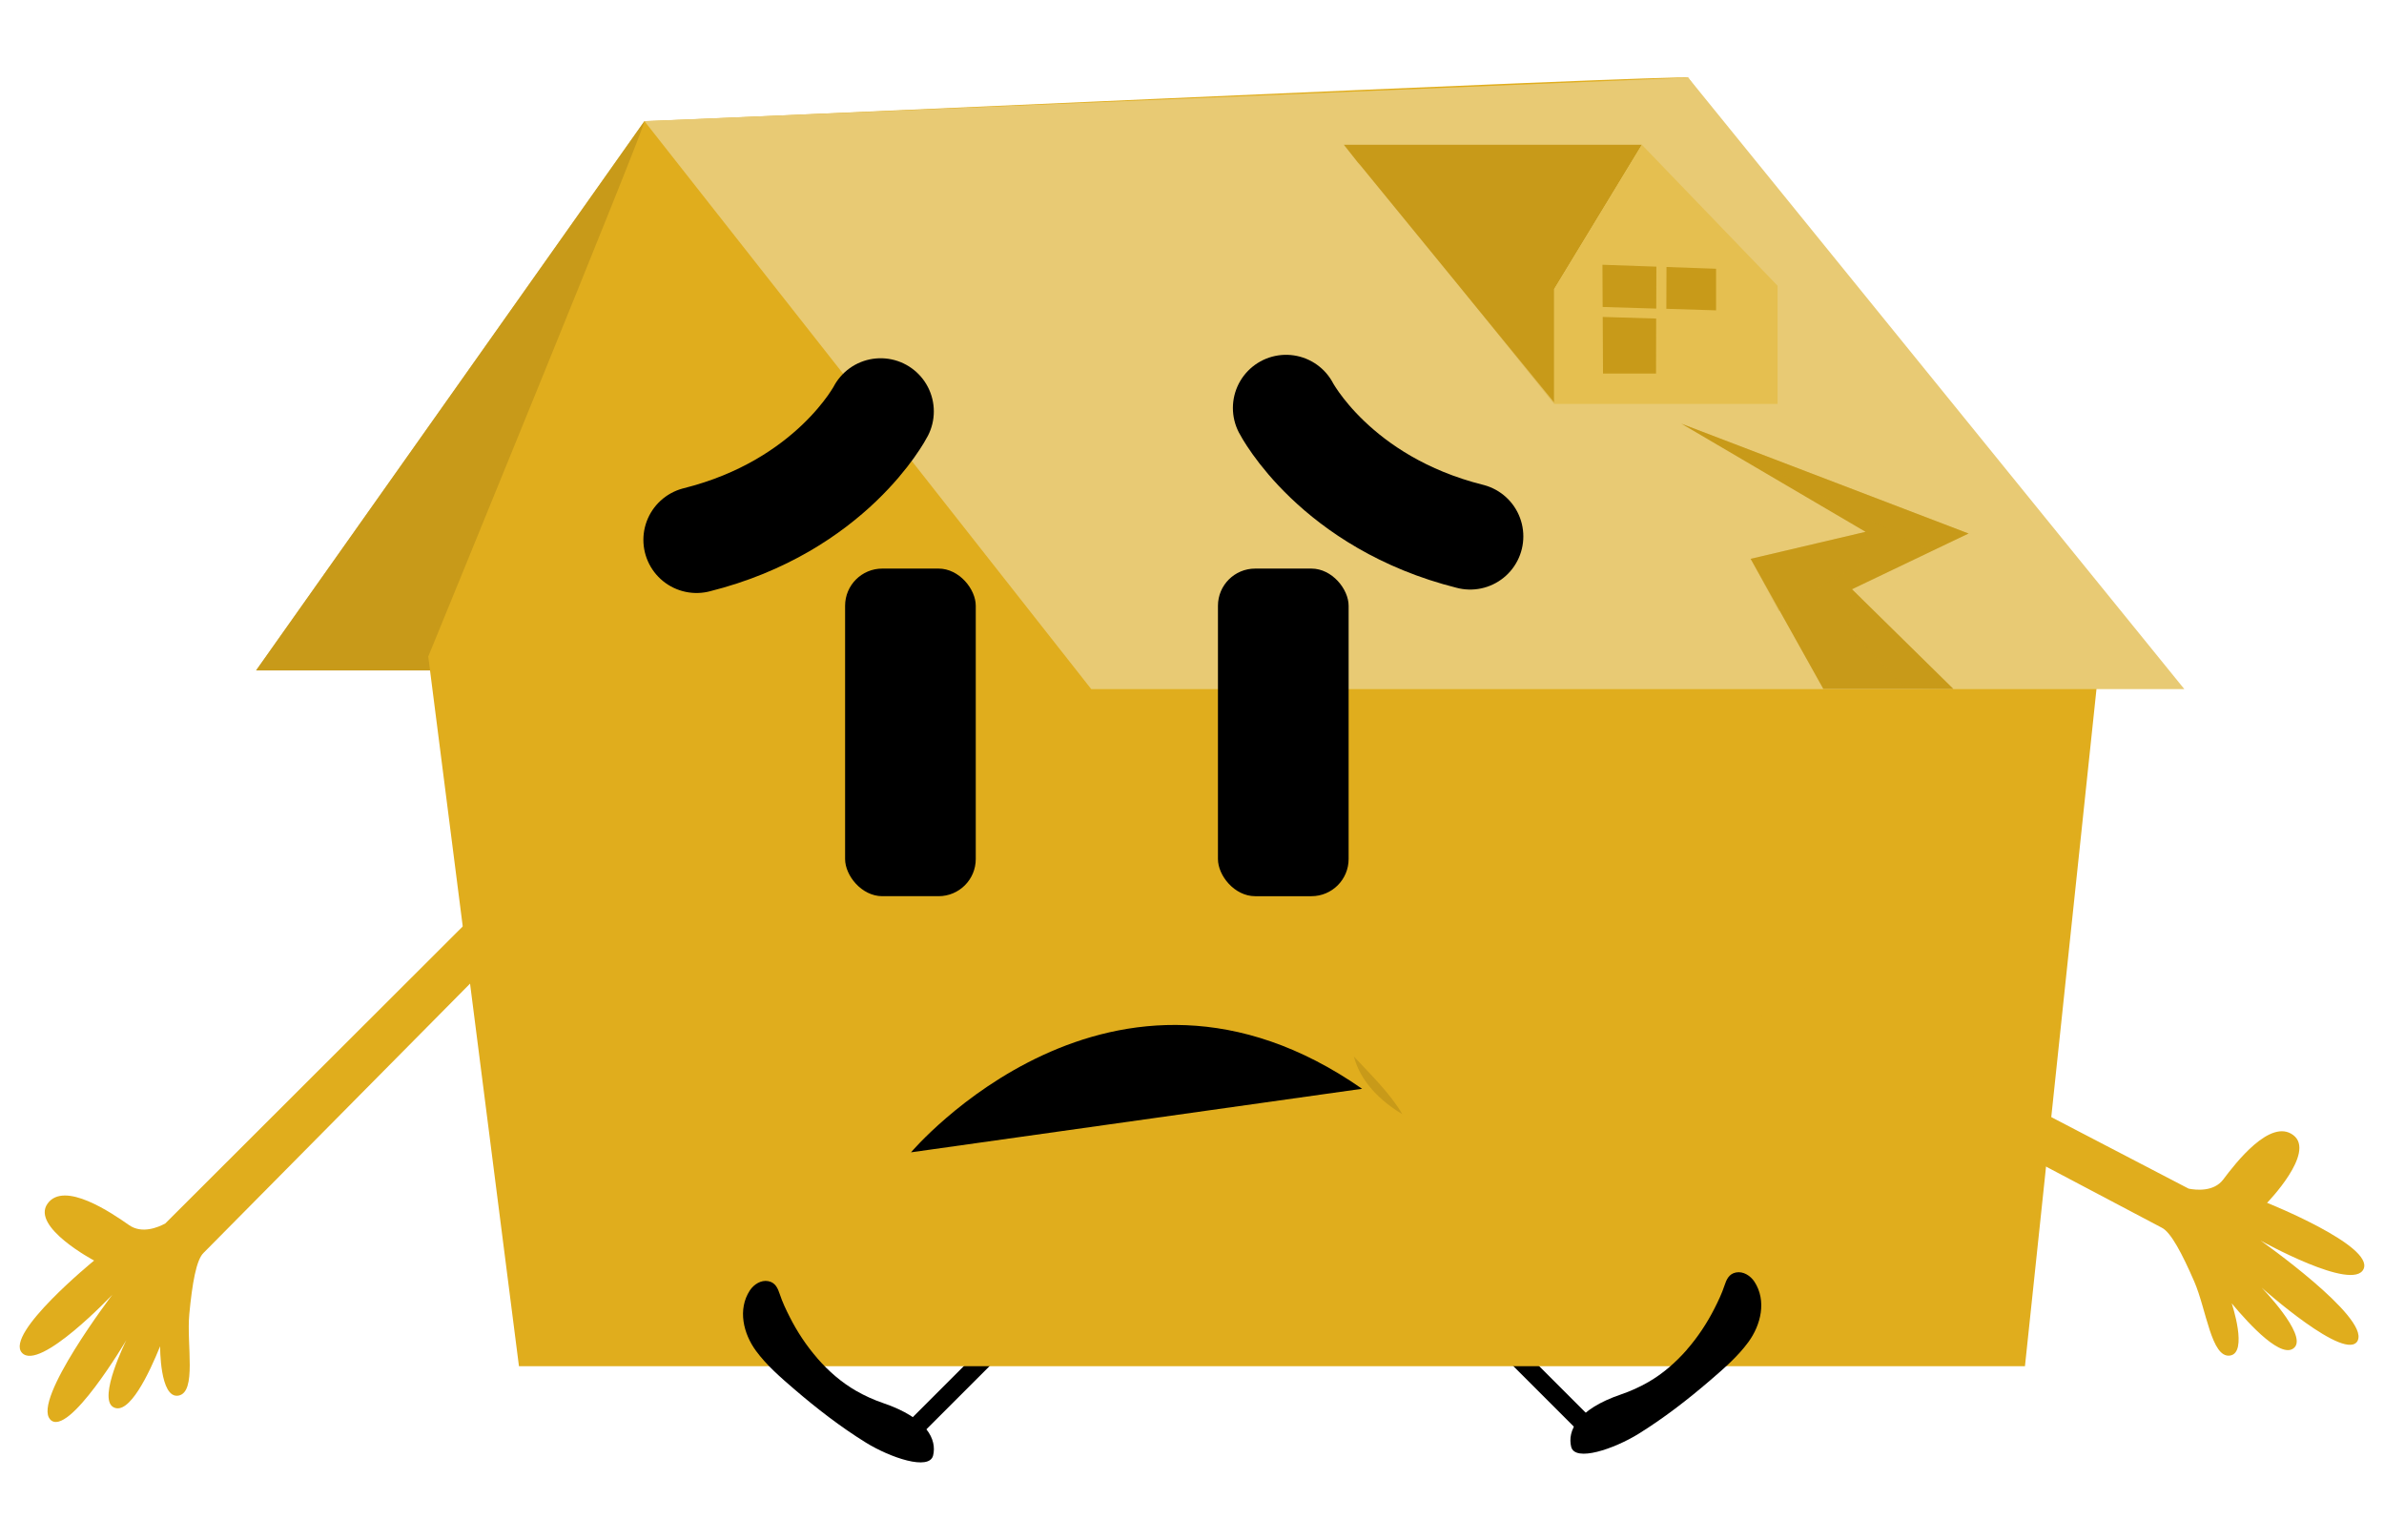 <?xml version="1.0" encoding="UTF-8"?>
<svg xmlns="http://www.w3.org/2000/svg" viewBox="0 0 339.9 219.55">
  <defs>
    <style>
      .cls-1, .cls-2, .cls-3, .cls-4, .cls-5 {
        fill: #c89a19;
      }

      .cls-1, .cls-3, .cls-4, .cls-6 {
        mix-blend-mode: multiply;
      }

      .cls-7 {
        fill: #e0ad1d;
      }

      .cls-2 {
        opacity: 0;
      }

      .cls-3, .cls-6 {
        opacity: .3;
      }

      .cls-8 {
        isolation: isolate;
      }

      .cls-4 {
        opacity: .6;
      }

      .cls-9 {
        fill: #e8ca74;
      }

      .cls-10 {
        fill: #e5bf50;
      }

      .cls-11 {
        fill: none;
        stroke: #000;
        stroke-linecap: round;
        stroke-miterlimit: 10;
        stroke-width: 15.16px;
      }
    </style>
  </defs>
  <g class="cls-8">
    <g id="Capa_1" data-name="Capa 1">
      <g>
        <rect x="216.75" y="181.54" width="2.6" height="27.37" transform="translate(510.28 179.09) rotate(135)"/>
        <rect x="136.3" y="182.74" width="2.6" height="27.37" transform="translate(179.2 -39.76) rotate(45)"/>
        <polygon class="cls-5" points="91.88 17.27 36.51 95.59 96.53 95.59 91.88 17.27"/>
        <polygon class="cls-4" points="91.88 17.27 36.51 95.59 96.53 95.59 91.88 17.27"/>
        <path class="cls-7" d="M7.15,202.37c-2.56-2.76,8.87-17.77,8.87-17.77,0,0-10.4,11.02-12.89,8.28-2.49-2.73,10.29-13.15,10.29-13.15,0,0-9.01-4.77-6.65-8.1,2.36-3.34,9.2,1.34,11.62,3.04,1.86,1.31,4.19.31,5.18-.23,8.69-8.68,57.79-57.71,57.79-57.71l3.47,5.52s-55.82,56.39-55.82,56.4c-1.03,1-1.61,4.39-2.02,8.72-.41,4.34,1.1,11.16-1.56,11.62-2.66.45-2.6-7.04-2.6-7.04-1.53,3.78-4.43,9.97-6.68,8.68-2.25-1.3,1.87-9.56,1.87-9.56,0,0-8.31,14.08-10.87,11.32Z"/>
        <path class="cls-7" d="M61.06,93.63l12.93,101.16h214.72l11.34-107.36S240.7,11.6,240.7,11.07s-149.35,6.38-148.82,6.2-30.83,76.36-30.83,76.36Z"/>
        <polygon class="cls-9" points="91.88 17.27 155.58 98.25 311.43 98.25 240.7 11.07 91.88 17.27"/>
        <rect x="120.49" y="81.07" width="18.63" height="46.71" rx="5.3" ry="5.3"/>
        <rect x="173.65" y="81.07" width="18.63" height="46.71" rx="5.3" ry="5.3" transform="translate(365.93 208.85) rotate(180)"/>
        <path class="cls-7" d="M336.16,191.11c1.55-3.38-13.86-14.23-13.86-14.23,0,0,13.2,7.37,14.69,4.05,1.49-3.33-13.76-9.43-13.76-9.43,0,0,7-7.18,3.74-9.65-3.26-2.47-8.24,3.99-9.98,6.31-1.34,1.79-3.85,1.53-4.94,1.32-10.87-5.66-72.27-37.63-72.27-37.63l-1.55,6.25s70.01,36.96,70.01,36.96c1.28.65,2.88,3.68,4.61,7.67,1.73,3.99,2.44,10.91,5.08,10.55,2.64-.36.26-7.44.26-7.44,2.61,3.13,7.26,8.14,8.98,6.25,1.71-1.89-4.73-8.51-4.73-8.51,0,0,12.19,10.89,13.74,7.52Z"/>
        <polyline class="cls-5" points="193.58 23.11 221.58 57.37 221.58 41.23 234.09 20.64 191.6 20.64 194.07 23.77"/>
        <polygon class="cls-10" points="234.09 20.64 253.44 40.74 253.44 57.59 221.58 57.59 221.58 41.23 234.09 20.64"/>
        <polygon class="cls-3" points="221.58 57.59 208.42 41.23 221.58 41.23 221.58 57.59"/>
        <path class="cls-5" d="M193.03,150.63c2.4,2.61,5.09,5.15,6.91,8.23-3.11-1.85-5.99-4.65-6.91-8.23h0Z"/>
        <g>
          <path class="cls-5" d="M236.16,38.02l-7.69-.27c0,.12.01,2.87.03,6.02l7.64.23.02-5.98Z"/>
          <polygon class="cls-2" points="237.56 53.26 244.67 53.26 244.67 45.68 237.58 45.46 237.56 53.26"/>
          <polygon class="cls-5" points="244.67 44.25 244.67 38.32 237.6 38.07 237.58 44.03 244.67 44.25"/>
          <path class="cls-5" d="M228.51,45.19c.02,3.98.04,8.07.04,8.07h7.56l.02-7.84-7.63-.23Z"/>
        </g>
        <path class="cls-11" d="M183.36,58.17s6.99,13.49,26.25,18.31"/>
        <path class="cls-11" d="M125.56,58.66s-6.99,13.49-26.25,18.31"/>
        <path d="M240.52,192.43c-1.61,1.84-3.45,3.44-5.5,4.62-1.23.71-2.54,1.3-3.88,1.76-6.35,2.16-7.67,5.25-7.13,7.47.54,2.22,6.13.31,9.6-1.84,3.6-2.23,7.01-4.87,10.22-7.63,1.92-1.65,3.94-3.4,5.44-5.45,1.79-2.44,2.64-5.89.87-8.61-.57-.87-1.61-1.52-2.63-1.32-1.02.2-1.36,1.02-1.65,1.89-.36,1.1-.88,2.18-1.4,3.21-1.07,2.12-2.39,4.11-3.95,5.9Z"/>
        <path d="M116.53,193.67c1.61,1.84,3.45,3.44,5.5,4.62,1.23.71,2.54,1.3,3.88,1.76,6.35,2.16,7.67,5.25,7.13,7.47-.54,2.22-6.13.31-9.6-1.84-3.6-2.23-7.01-4.87-10.22-7.63-1.92-1.65-3.94-3.4-5.44-5.45-1.79-2.44-2.64-5.89-.87-8.61.57-.87,1.61-1.52,2.63-1.32,1.02.2,1.36,1.02,1.65,1.89.36,1.1.88,2.18,1.4,3.21,1.07,2.12,2.39,4.11,3.95,5.9Z"/>
        <path d="M129.89,164.3s28.65-33.91,64.31-9.06l-64.31,9.06Z"/>
        <polygon class="cls-5" points="259.96 98.23 278.5 98.23 264.05 84.02 280.67 76.07 239.72 60.41 265.98 75.83 249.6 79.68 259.96 98.23"/>
        <g class="cls-6">
          <polygon class="cls-1" points="265.98 75.83 265.02 80.45 253.63 87.14 249.6 79.68 265.98 75.83"/>
        </g>
        <g class="cls-6">
          <polygon class="cls-1" points="264.05 84.02 263.57 89.67 271.7 98.16 278.5 98.23 264.05 84.02"/>
        </g>
        <g class="cls-6">
          <polygon class="cls-1" points="239.72 60.41 275.13 78.47 280.67 76.07 239.72 60.41"/>
        </g>
      </g>
    </g>
  </g>
</svg>